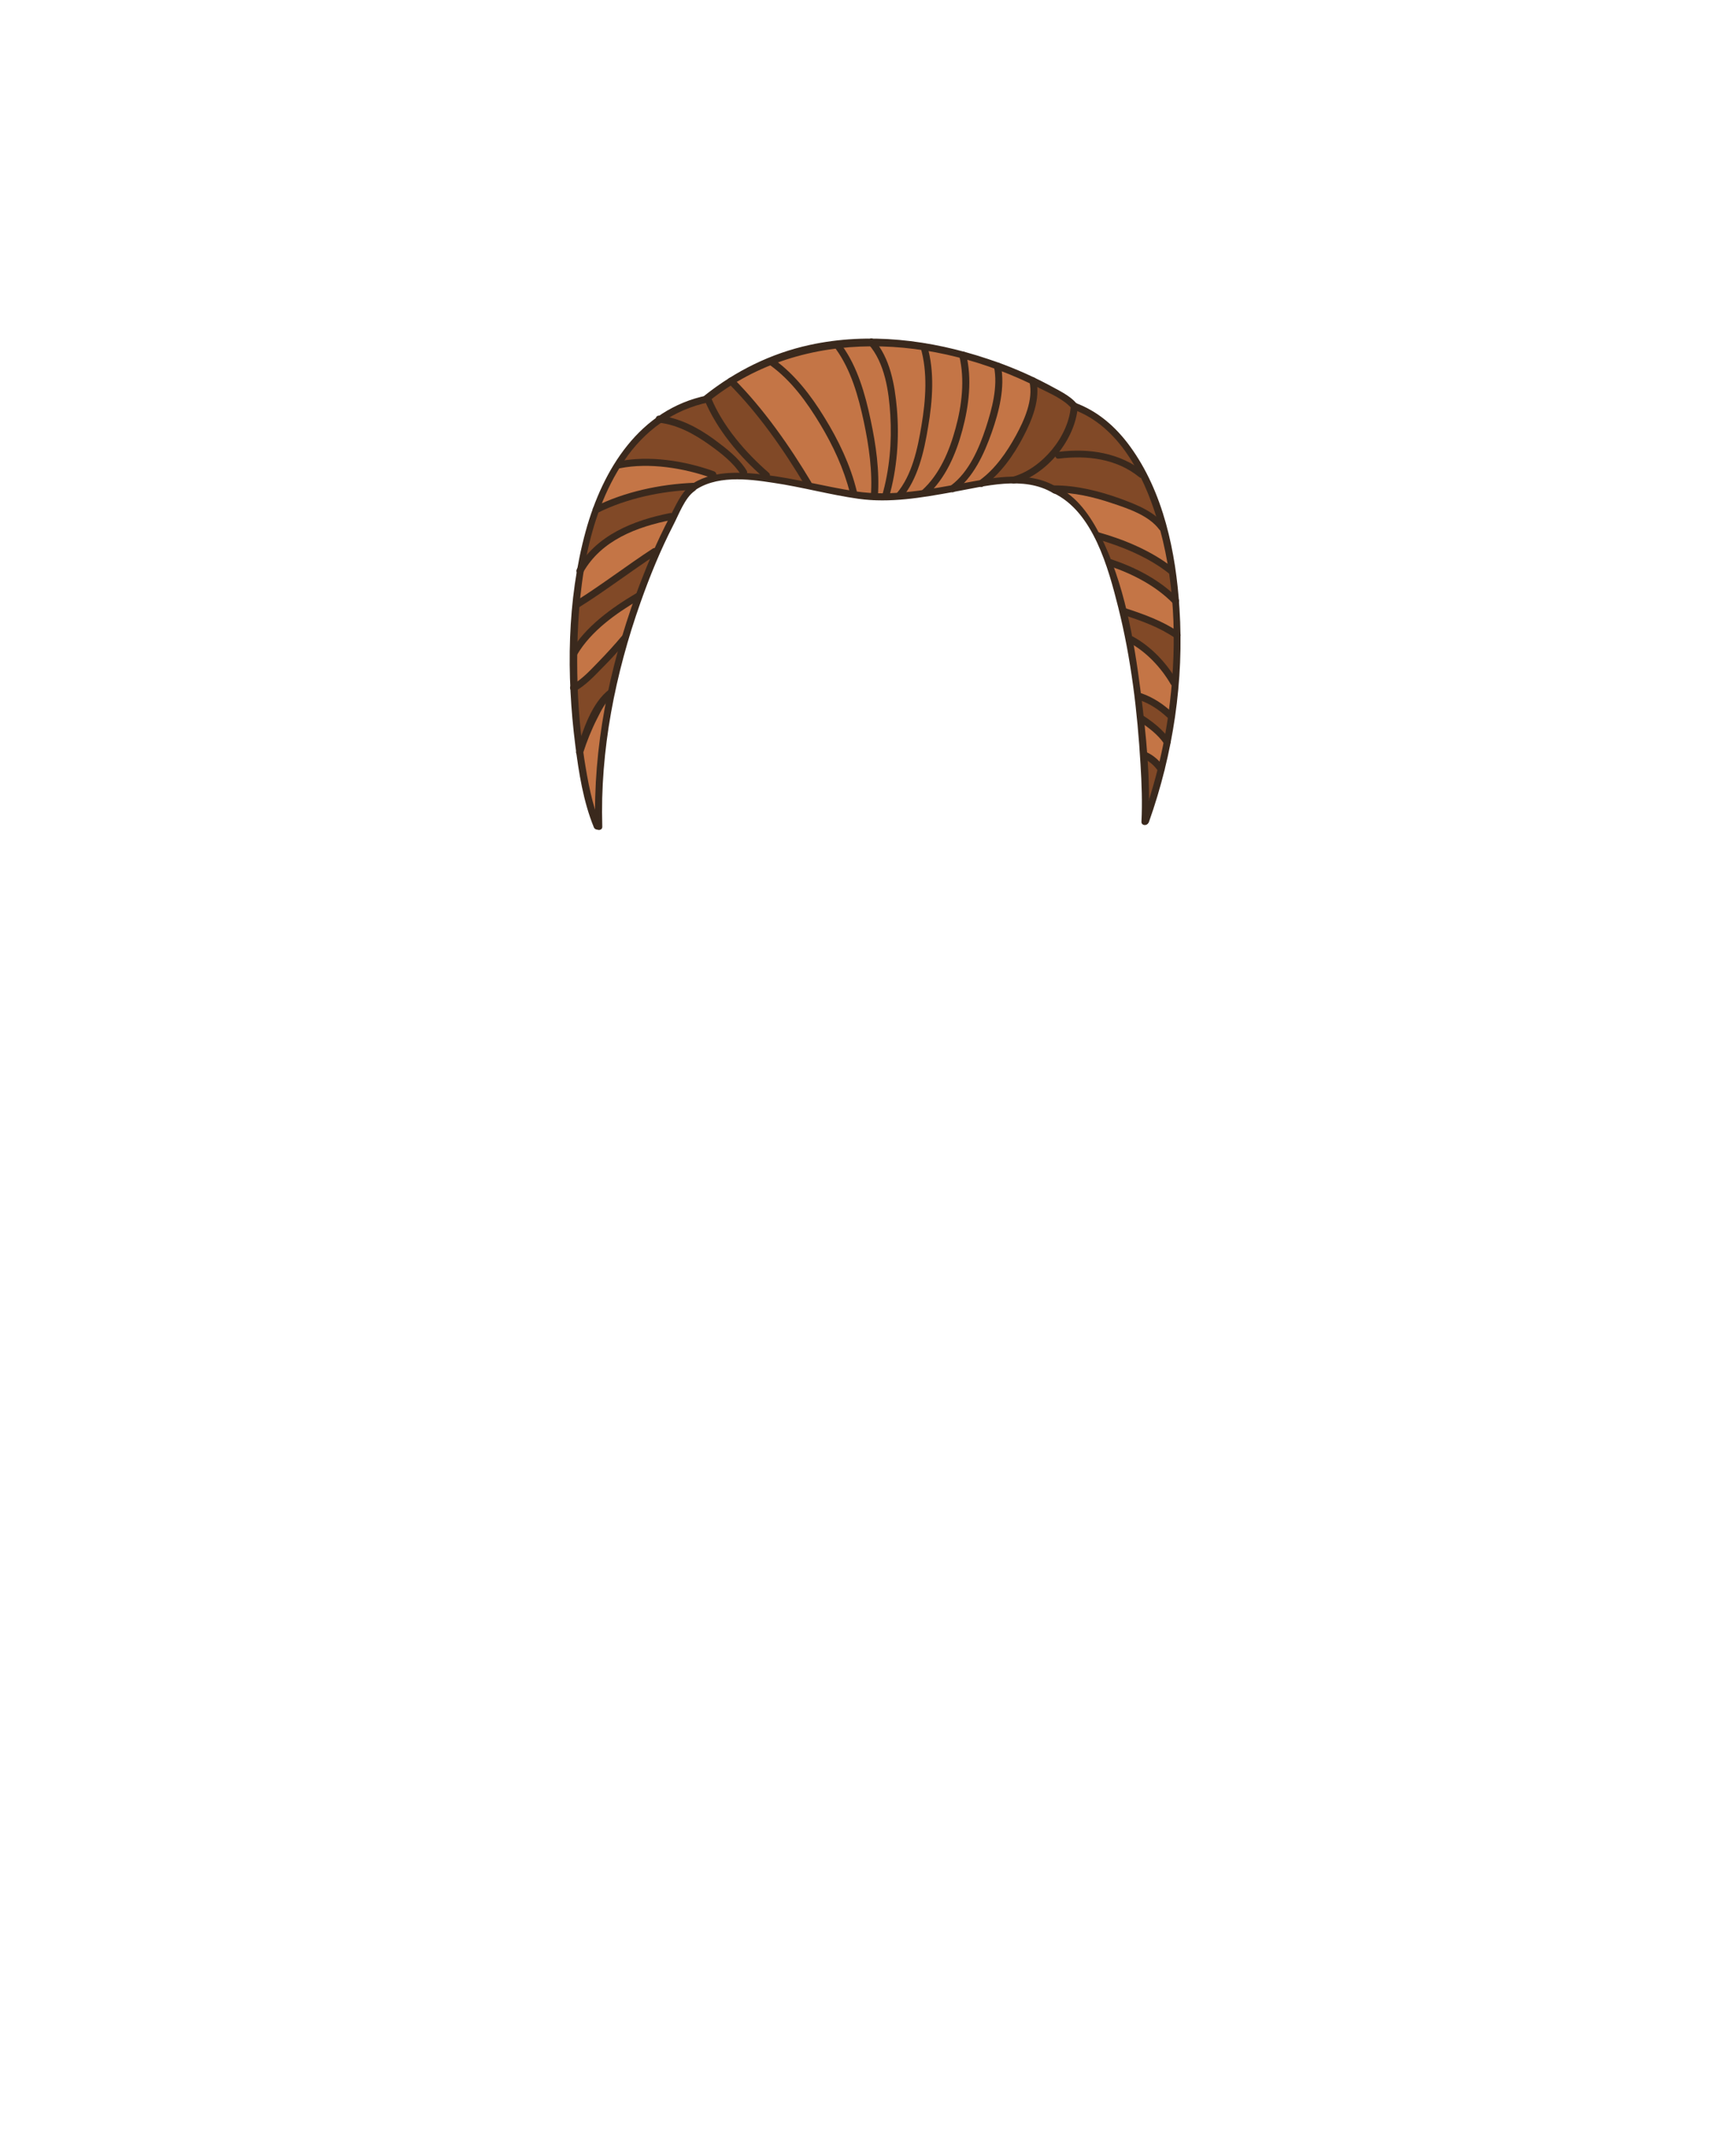 <?xml version="1.0" encoding="utf-8"?>
<!-- Generator: Adobe Illustrator 19.2.0, SVG Export Plug-In . SVG Version: 6.00 Build 0)  -->
<svg version="1.1" id="Layer_1" xmlns="http://www.w3.org/2000/svg" xmlns:xlink="http://www.w3.org/1999/xlink" x="0px" y="0px"
	 viewBox="0 0 739.6 909.9" style="enable-background:new 0 0 739.6 909.9;" xml:space="preserve">
<style type="text/css">
	.st0{fill:#C47546;}
	.st1{fill:#814927;}
	.st2{fill:#3A291D;}
</style>
<g>
	<path class="st0" d="M254.7,351.2c-4-9.9-5.8-20.9-7.1-30.4l-0.1-0.5l-0.1-0.1l0-0.1l0-0.5c-0.1-0.8-0.2-1.6-0.3-2.4
		c-1-8-1.7-16-2.1-23.8l0-0.3l-0.1-0.2l0.1-0.1l0-0.4c-0.7-17.1,0.2-33.4,2.7-48.3l0.1-0.7l-0.2-0.3c0-0.1,0.3-0.5,0.3-0.5l0.1-0.4
		c1-5.3,2.1-10.5,3.4-15.3c0.9-3.2,1.9-6.4,3-9.5l0.1-0.2l0,0l0,0l0.1-0.2c6.1-16.6,14.8-29.2,26-37.4l0.6-0.4l0-0.1l0.1,0l0.6-0.4
		c5.6-3.9,11.9-6.6,18.6-8.1l0.5-0.1l0.5-0.4c3.2-2.6,6.6-5,10.1-7.2l0.2-0.1l0.1-0.1l0.1,0l0.2-0.1c10.4-6.5,21.6-11.2,33.2-13.8
		c8-1.7,16.5-2.8,25.3-2.8h0.5l0.1,0.1l0.1,0.1l0.5,0c12.4,0.1,25.2,1.9,38.3,5.5l0.1,0c3.4,0.9,6.7,1.9,9.9,3c1.5,0.5,3,1,4.5,1.6
		l0.2,0.1l0.1,0l0.1,0l0.2,0.1c5.1,1.9,10,3.9,14.5,6.1l0.2,0.1l0,0l0,0l0.2,0.1c2,1,3.8,1.9,5.5,2.8c0.6,0.3,1.2,0.6,1.8,0.9
		c3.4,1.8,7.3,3.8,9.6,6.5l0.3,0.4l0.5,0.2c8.3,3.2,15.7,9.1,21.9,17.6c11.9,16.2,18.9,39.1,20.8,68.1c1.9,29-2.3,59.3-12.1,87.8
		c0.2-7.5-0.2-15-0.6-21.7c-1.5-25.5-4.6-47.5-9.6-67.3c-3.9-15.5-10.4-41.4-28.7-50c-4.7-2.8-10.2-4.3-16.9-4.4l-0.3,0l-0.5,0.1
		l-0.2-0.1l-0.6,0c-3.6,0-7.6,0.5-12.5,1.3l-0.5,0.1l-0.2,0.1l-0.2-0.1l-0.7,0.1c-2.1,0.4-4.3,0.8-6.3,1.2c-1.6,0.3-3.2,0.6-4.8,0.9
		l-0.3,0.1l-0.1,0l-0.1,0l-0.4,0.1c-7.4,1.3-14.7,2.6-21.9,3.2l-0.3,0l0,0l-0.1,0l-0.3,0c-2.3,0.2-4.5,0.2-6.6,0.2
		c-1.1,0-2.3,0-3.4-0.1l-0.2,0l-0.2,0l-0.2,0l-0.1,0c-2.2-0.1-4.2-0.3-6.1-0.6c-6.3-0.9-12.7-2.2-18.9-3.5
		c-5.6-1.2-11.5-2.4-17.3-3.3c-4.7-0.7-10.2-1.5-15.7-1.5c-7.7,0-13.7,1.5-18.6,4.6l-0.5,0.3l-0.2,0.4c-3.7,2.6-6.2,7.9-8.2,12.2
		c-0.5,1-0.9,2-1.4,2.8c-5.1,9.9-9.7,20.8-14.1,33.2C259.4,289,253.9,321.1,254.7,351.2z"/>
	<g>
		<path class="st1" d="M488.6,340.4c0-5.2-0.2-10.5-0.5-16.2l-0.1-2l1.7,1.1c1.7,1.1,3.2,2.5,4.3,4.2l0.3,0.4l-0.1,0.4
			c-1,4.1-2.2,8.3-3.5,12.4L488.6,340.4z"/>
		<path class="st1" d="M495.7,313.2c-2.2-2.5-5-4.9-8.9-7.5l-0.4-0.3l-0.1-0.5c-0.2-2.1-0.5-4.3-0.8-6.4l-0.2-1.7l1.6,0.6
			c3.8,1.5,7.5,3.9,11,7.2c0,0,0.1,0.1,0.1,0.1l0.6,0.3l-0.1,0.7c-0.3,2.2-0.7,4.4-1.1,6.9l-0.4,2L495.7,313.2z"/>
		<path class="st1" d="M246.6,313.4c-0.7-6.4-1.2-13-1.5-19.7l0-0.6l0.5-0.3c3.5-2.2,6.5-5.3,9.5-8.2l0.7-0.7
			c2.5-2.5,4.7-4.9,6.8-7.2l1.7,0.9c-1.5,5.4-2.8,10.9-4,16.4l-0.1,0.4l-0.3,0.2c-5.7,4.4-9,12.5-11.4,19L246.6,313.4z"/>
		<path class="st1" d="M498.8,287.5c-4.4-6.7-10.3-12.2-16.5-15.5c0,0-0.1,0-0.1,0l-0.6-0.2l-0.1-0.6c-0.5-2.8-1.1-5.7-1.7-8.4
			l-0.4-1.7l1.7,0.6c6.2,2,13.3,4.7,19.7,8.9l0.4,0.3l0,0.5c0,5.1-0.2,10.4-0.5,15.7l-0.2,2.9L498.8,287.5z"/>
		<path class="st1" d="M245,273.2c0.1-5.1,0.4-10.1,0.8-14.8l0-0.5l0.4-0.3c6.1-3.8,12.2-8.1,18-12.2c4-2.8,8-5.7,12.1-8.4l2.8-1.9
			l-1.3,3.1c-2,4.6-3.9,9.6-5.8,14.6l-0.2,0.5l-0.5,0.1c-0.1,0-0.1,0-0.2,0.1c-11.3,6.6-19.3,13.2-24.5,20.2l-1.9,2.5L245,273.2z"/>
		<path class="st1" d="M498.5,253c-6.4-5.7-14.9-10.3-25.2-13.8c0,0-0.1,0-0.1,0l-0.6-0.1l-0.2-0.5c-1-2.6-2.2-5.2-3.3-7.7l-1-2
			l2.2,0.7c11.4,3.5,21.2,8.3,28.3,13.9c0,0,0.1,0.1,0.1,0.1l0.4,0.2l0.1,0.5c0.4,2.5,0.7,5.1,1,8l0.3,2.5L498.5,253z"/>
		<path class="st1" d="M248.9,236.2c1.3-6.5,3-12.6,5-18.3l0.1-0.4l0.4-0.2c13.4-6.7,27.8-8.9,37.5-9.6l2.4-0.2l-1.6,1.8
			c-2.2,2.5-3.9,6-5.4,9l-0.7,1.4l-0.8-0.3c-0.1,0-0.1,0-0.2,0c0,0-0.1,0-0.1,0c-16.1,3.2-27.5,8.9-34.9,17.6L248.9,236.2z"/>
		<path class="st1" d="M492,220.8c-4.3-3.5-9.9-5.5-15.3-7.5c-10.1-3.7-19.3-5.4-27.5-5.4H449l-0.3-0.2c-3-1.7-6.4-2.8-10.2-3.3
			l-3-0.5l2.7-1.5c3.9-2.1,7.6-5.1,10.7-8.7l0.9-1l0.8-1c4-5.2,6.6-11.1,7.4-16.7l0.2-1.3l1.2,0.5c9.8,4.1,18.1,12,24.8,23.5
			l-1.4,1.4c-6.7-4.1-14.7-6.2-23.8-6.2c-2.4,0-5,0.2-7.5,0.5l-1,0.1l0.2,0.7c0,0.2,0.1,0.2,0.2,0.2c2.8-0.3,5.6-0.5,8.2-0.5
			c10.8,0,19.9,2.9,26.9,8.6c0.1,0.1,0.2,0.1,0.3,0.1l0.6,0.1l0.2,0.5c2.5,5,4.7,10.6,6.6,16.6l1,3.2L492,220.8z"/>
		<path class="st1" d="M341.6,205.7c-5.4-1.1-9.7-1.8-13.7-2.4l-1-0.1l0.1-1c0,0,0-0.1-0.1-0.3c-11.3-9.8-20.1-21.1-24.5-31.7
			l-0.3-0.7l0.6-0.5c2.6-2,5.4-4,8.2-5.7l0.7-0.4l0.6,0.6c10.4,10.5,20.7,24.2,30.6,40.7l1.2,1.9L341.6,205.7z"/>
		<path class="st1" d="M422.5,202.8c4.6-4.4,8.9-10.2,12.6-17.4c3-5.7,6.3-13.2,5.8-20.5l-0.1-1.8l1.6,0.8c0,0,0.7,0.3,0.8,0.4
			c0.7,0.4,1.5,0.7,2.2,1.1c4,2,8.5,4.2,11.5,7.4l0.3,0.3l0,0.4c-1.2,13-12.5,26.6-25,30.2l-0.1,0l-0.1,0c-2.6,0-5.4,0.2-8.6,0.6
			l-3,0.4L422.5,202.8z"/>
		<path class="st1" d="M323.5,202.8c-1.9-0.2-3.6-0.4-5.3-0.5l-1-0.1l0.1-1c0,0,0-0.1-0.1-0.3c-3.2-5.3-8.8-9.5-13.8-13.1
			c-6.6-4.8-12.7-7.7-18.6-9.1l-2.4-0.6l2.1-1.3c4.9-2.9,10.3-5,15.9-6.3l0.8-0.2l0.3,0.8c4.4,10.1,12.5,20.7,22.7,29.9l2.3,2.1
			L323.5,202.8z"/>
		<polygon class="st1" points="319.5,202.1 311.5,202.7 304.3,203.1 301.6,201.2 291,198.8 278.2,197.2 268.1,197.3 263.7,197.9 
			267.3,191.5 279.9,179.2 285.4,177.2 300.1,181.9 314,192.7 		"/>
	</g>
	<g>
		<g>
			<path class="st2" d="M255.9,351.5c-3.7-9-5.5-18.9-7-28.5c-2.1-13.8-3-27.8-3-41.7c0.1-28.7,3.6-60.7,20-85.1
				c8.6-12.8,21-21.8,36.1-24.9c1.9-0.4,1.1-3.3-0.8-2.9c-28.7,5.9-44.4,31.4-51.7,57.9c-8,29.3-8.2,61.1-4.4,91.1
				c1.5,11.7,3.4,23.9,7.9,34.9C253.7,354,256.6,353.3,255.9,351.5L255.9,351.5z"/>
		</g>
		<g>
			<path class="st2" d="M302.2,170.7c40.4-32.2,96.5-27.9,140.5-5.5c4.5,2.3,10.6,4.8,13.9,8.8c1.2,1.5,3.3-0.6,2.1-2.1
				c-2.9-3.6-8.2-5.9-12.1-8.1c-8.3-4.4-17-8.1-25.9-11c-24.2-8.1-50.7-11.4-75.8-5.9c-16.5,3.6-31.6,11.1-44.8,21.6
				C298.6,169.8,300.7,171.9,302.2,170.7L302.2,170.7z"/>
		</g>
		<g>
			<path class="st2" d="M457.3,174.4c19.3,7.1,29.8,27.7,35.5,46.2c7.8,25.3,8.7,52.6,5.6,78.7c-2,17-6,33.8-11.8,49.9
				c-0.6,1.8,2.2,2.6,2.9,0.8c10.3-29,15-60.2,13-90.9c-1.5-23.8-6.8-49.6-21.2-69.2c-6-8.2-13.7-14.9-23.3-18.4
				C456.3,170.9,455.5,173.8,457.3,174.4L457.3,174.4z"/>
		</g>
		<g>
			<path class="st2" d="M285.4,218.5c-15.6,3.1-31.4,9.4-39.6,23.8c-1,1.7,1.6,3.2,2.6,1.5c7.8-13.8,23-19.5,37.8-22.4
				C288,221,287.2,218.1,285.4,218.5L285.4,218.5z"/>
		</g>
		<g>
			<path class="st2" d="M278.1,233.6c-11.2,7.3-21.8,15.5-33.2,22.6c-1.6,1-0.1,3.6,1.5,2.6c11.4-7.1,22-15.3,33.2-22.6
				C281.2,235.2,279.7,232.6,278.1,233.6L278.1,233.6z"/>
		</g>
		<g>
			<path class="st2" d="M270.8,252.8c-10.3,6.1-21.4,14.1-27.6,24.6c-1,1.7,1.6,3.2,2.6,1.5c5.9-10.1,16.6-17.7,26.5-23.5
				C273.9,254.4,272.4,251.8,270.8,252.8L270.8,252.8z"/>
		</g>
		<g>
			<path class="st2" d="M264.9,270.9c-3.1,3.7-6.4,7.3-9.8,10.8c-3.5,3.6-7.1,7.6-11.5,10c-1.7,0.9-0.2,3.5,1.5,2.6
				c4.3-2.4,7.9-6.2,11.3-9.7c3.7-3.7,7.2-7.5,10.5-11.5C268.2,271.5,266.1,269.4,264.9,270.9L264.9,270.9z"/>
		</g>
		<g>
			<path class="st2" d="M259.7,293.5c-7.7,5.7-11.4,17.7-14.2,26.4c-0.6,1.8,2.3,2.6,2.9,0.8c1.6-5,3.6-10,6-14.7
				c1.7-3.4,3.7-7.5,6.9-9.9C262.7,294.9,261.2,292.3,259.7,293.5L259.7,293.5z"/>
		</g>
		<g>
			<path class="st2" d="M370.1,146.7c6.9,7.9,8.6,20,9.2,30c0.7,11.5-0.3,23.3-3.5,34.4c-0.5,1.9,2.4,2.7,2.9,0.8
				c3.5-12.2,4.5-25.3,3.4-38c-0.9-10.1-2.9-21.5-9.8-29.3C370.9,143.1,368.8,145.3,370.1,146.7L370.1,146.7z"/>
		</g>
		<g>
			<path class="st2" d="M392.2,148c3.1,10.5,2.2,22.4,0.4,33.1c-1.6,9.7-4,21.3-10.6,29c-1.2,1.5,0.9,3.6,2.1,2.1
				c7-8.2,9.6-20,11.3-30.3c1.9-11.2,2.9-23.6-0.4-34.7C394.5,145.4,391.6,146.2,392.2,148L392.2,148z"/>
		</g>
		<g>
			<path class="st2" d="M408.7,151.6c2.4,10.1,1.1,21-1.6,30.8c-2.6,9.6-6.8,19.7-14.4,26.5c-1.4,1.3,0.7,3.4,2.1,2.1
				c8-7.1,12.5-17.7,15.2-27.8c2.8-10.4,4.2-21.8,1.6-32.4C411.1,148.9,408.2,149.7,408.7,151.6L408.7,151.6z"/>
		</g>
		<g>
			<path class="st2" d="M423.5,156.3c1.7,8.4-0.9,17.9-3.5,25.9c-2.9,8.8-7.2,18.8-14.8,24.5c-1.5,1.2,0,3.8,1.5,2.6
				c8-6,12.5-15.8,15.8-25.1c3.1-8.8,5.8-19.3,3.9-28.7C426,153.6,423.1,154.4,423.5,156.3L423.5,156.3z"/>
		</g>
		<g>
			<path class="st2" d="M438.6,162.6c1.7,7.7-2.2,16.3-5.8,22.9c-3.9,7.1-8.8,14.2-15.4,19c-1.5,1.1-0.1,3.7,1.5,2.6
				c7.4-5.3,13-13.3,17.1-21.2c3.7-7.1,7.3-15.8,5.5-24C441.1,159.9,438.2,160.7,438.6,162.6L438.6,162.6z"/>
		</g>
		<g>
			<path class="st2" d="M456.2,173c-0.9,12.9-12.4,26.6-24.7,30c-1.9,0.5-1.1,3.4,0.8,2.9c13.7-3.8,25.9-18.7,26.9-32.9
				C459.4,171.1,456.4,171.1,456.2,173L456.2,173z"/>
		</g>
		<g>
			<path class="st2" d="M300.1,170.2c5.2,12.6,15.1,24.4,25.3,33.2c1.5,1.3,3.6-0.9,2.1-2.1c-9.8-8.5-19.5-19.7-24.5-31.8
				C302.3,167.6,299.4,168.4,300.1,170.2L300.1,170.2z"/>
		</g>
		<g>
			<path class="st2" d="M310.4,163.3c12.6,12.6,23.5,28.2,32.6,43.5c1,1.7,3.6,0.2,2.6-1.5c-9.2-15.4-20.4-31.4-33.1-44.1
				C311.2,159.8,309,161.9,310.4,163.3L310.4,163.3z"/>
		</g>
		<g>
			<path class="st2" d="M328.2,155.6c8.9,6.4,15.6,15.7,21.2,25c5.5,9.1,10.1,19,12.7,29.3c0.5,1.9,3.4,1.1,2.9-0.8
				c-2.7-11.1-7.8-21.7-13.8-31.4c-5.7-9.3-12.6-18.3-21.5-24.7C328.2,151.9,326.7,154.5,328.2,155.6L328.2,155.6z"/>
		</g>
		<g>
			<path class="st2" d="M356.1,148.6c6.5,9,9.6,20.2,11.9,30.9c2.2,10.4,3.8,21.3,3,32c-0.1,1.9,2.9,1.9,3,0
				c0.8-10.9-0.8-22.1-3.1-32.8c-2.3-10.9-5.6-22.5-12.2-31.6C357.6,145.6,355,147.1,356.1,148.6L356.1,148.6z"/>
		</g>
		<g>
			<path class="st2" d="M280.8,180c8,0.9,15.3,5,21.7,9.6c4.6,3.3,9.9,7.4,13,12.3c1,1.6,3.6,0.1,2.6-1.5c-3.3-5.4-9-9.7-14-13.4
				c-6.9-5-14.7-9.1-23.2-10C278.9,176.8,278.9,179.8,280.8,180L280.8,180z"/>
		</g>
		<g>
			<path class="st2" d="M264.1,199.4c12.5-2.5,27.4-0.1,39.3,4.2c1.8,0.7,2.6-2.2,0.8-2.9c-12.4-4.5-27.8-6.9-40.8-4.2
				C261.4,196.8,262.2,199.7,264.1,199.4L264.1,199.4z"/>
		</g>
		<g>
			<path class="st2" d="M254.8,218.3c12.3-6.1,27-9.2,40.6-9.7c1.9-0.1,1.9-3.1,0-3c-14.2,0.6-29.3,3.8-42.1,10.2
				C251.6,216.5,253.1,219.1,254.8,218.3L254.8,218.3z"/>
		</g>
		<g>
			<path class="st2" d="M451.1,195.3c12-1.5,24.6,0,34.3,7.9c1.5,1.2,3.6-0.9,2.1-2.1c-10.3-8.3-23.5-10.3-36.4-8.7
				C449.2,192.6,449.1,195.6,451.1,195.3L451.1,195.3z"/>
		</g>
		<g>
			<path class="st2" d="M449.1,209.7c8.4,0,16.8,1.9,24.7,4.6c6.7,2.2,15.7,5.2,20.1,11.2c1.1,1.5,3.7,0,2.6-1.5
				c-4.4-6.1-12.5-9.2-19.3-11.7c-8.9-3.2-18.5-5.6-28-5.6C447.1,206.7,447.1,209.7,449.1,209.7L449.1,209.7z"/>
		</g>
		<g>
			<path class="st2" d="M294.5,206.5c-4.3,2.9-6.9,9.5-9.3,13.9c-5.5,10.5-10.1,21.5-14.2,32.6c-11.5,31.6-18.4,65.3-17.4,99
				c0.1,1.9,3.1,1.9,3,0c-1-32.5,5.5-65,16.3-95.5c4-11.3,8.5-22.3,14-33c2.2-4.2,4.9-11.6,9-14.4
				C297.6,208,296.1,205.4,294.5,206.5L294.5,206.5z"/>
		</g>
		<g>
			<path class="st2" d="M448.7,209.9c17.1,8,23.5,32.1,27.7,48.7c5.5,21.9,8.2,44.5,9.5,66.9c0.5,8.1,0.8,16.3,0.4,24.4
				c-0.1,1.9,2.9,1.9,3,0c0.9-18.3-1-37-3.3-55.1c-2.9-22.6-7-46.4-17.3-66.9c-4.2-8.2-9.9-16.6-18.5-20.6
				C448.5,206.5,447,209.1,448.7,209.9L448.7,209.9z"/>
		</g>
		<g>
			<path class="st2" d="M295.2,209.4c9.5-7.2,23.3-5.5,34.3-3.8c12.2,1.8,24.1,5.1,36.2,6.8c13.5,1.9,27.1-0.5,40.4-2.9
				c13.4-2.4,30.1-7.1,42.6,0.5c1.7,1,3.2-1.6,1.5-2.6c-11.5-7-26-4.2-38.4-1.9c-15.7,2.8-31.5,6.2-47.5,3.7
				c-12.8-2-25.4-5.4-38.3-7c-10.6-1.3-23.2-2.1-32.3,4.7C292.2,207.9,293.7,210.5,295.2,209.4L295.2,209.4z"/>
		</g>
		<g>
			<path class="st2" d="M467.4,229.6c10.5,3,21.9,7.7,30.5,14.5c1.5,1.2,3.6-0.9,2.1-2.1c-9-7.2-20.8-12.2-31.9-15.3
				C466.3,226.2,465.5,229.1,467.4,229.6L467.4,229.6z"/>
		</g>
		<g>
			<path class="st2" d="M472.8,241.1c9.8,3.3,19.7,8.4,27,15.9c1.3,1.4,3.5-0.7,2.1-2.1c-7.6-7.9-18-13.2-28.3-16.7
				C471.8,237.6,471,240.5,472.8,241.1L472.8,241.1z"/>
		</g>
		<g>
			<path class="st2" d="M478.4,261.8c7.8,2.5,15.6,5.3,22.4,10c1.6,1.1,3.1-1.5,1.5-2.6c-7-4.8-15.1-7.7-23.1-10.3
				C477.3,258.3,476.6,261.2,478.4,261.8L478.4,261.8z"/>
		</g>
		<g>
			<path class="st2" d="M481.2,273.7c7.2,3.9,13.5,10.6,17.6,17.7c1,1.7,3.6,0.2,2.6-1.5c-4.3-7.5-11-14.6-18.7-18.8
				C481,270.2,479.5,272.8,481.2,273.7L481.2,273.7z"/>
		</g>
		<g>
			<path class="st2" d="M485.7,298.2c4.3,1.5,8.3,4.2,11.6,7.3c1.4,1.3,3.5-0.8,2.1-2.1c-3.7-3.5-8.1-6.4-12.9-8.1
				C484.7,294.6,483.9,297.5,485.7,298.2L485.7,298.2z"/>
		</g>
		<g>
			<path class="st2" d="M485.4,307.2c3.9,2.6,7.8,5.5,10.5,9.4c1.1,1.6,3.7,0.1,2.6-1.5c-3-4.3-7.2-7.6-11.5-10.4
				C485.3,303.5,483.8,306.1,485.4,307.2L485.4,307.2z"/>
		</g>
		<g>
			<path class="st2" d="M487,322.9c2.6,1.2,4.7,3,6.3,5.3c1.1,1.6,3.7,0.1,2.6-1.5c-1.9-2.8-4.4-5-7.4-6.4
				C486.8,319.5,485.2,322.1,487,322.9L487,322.9z"/>
		</g>
	</g>
</g>
</svg>
